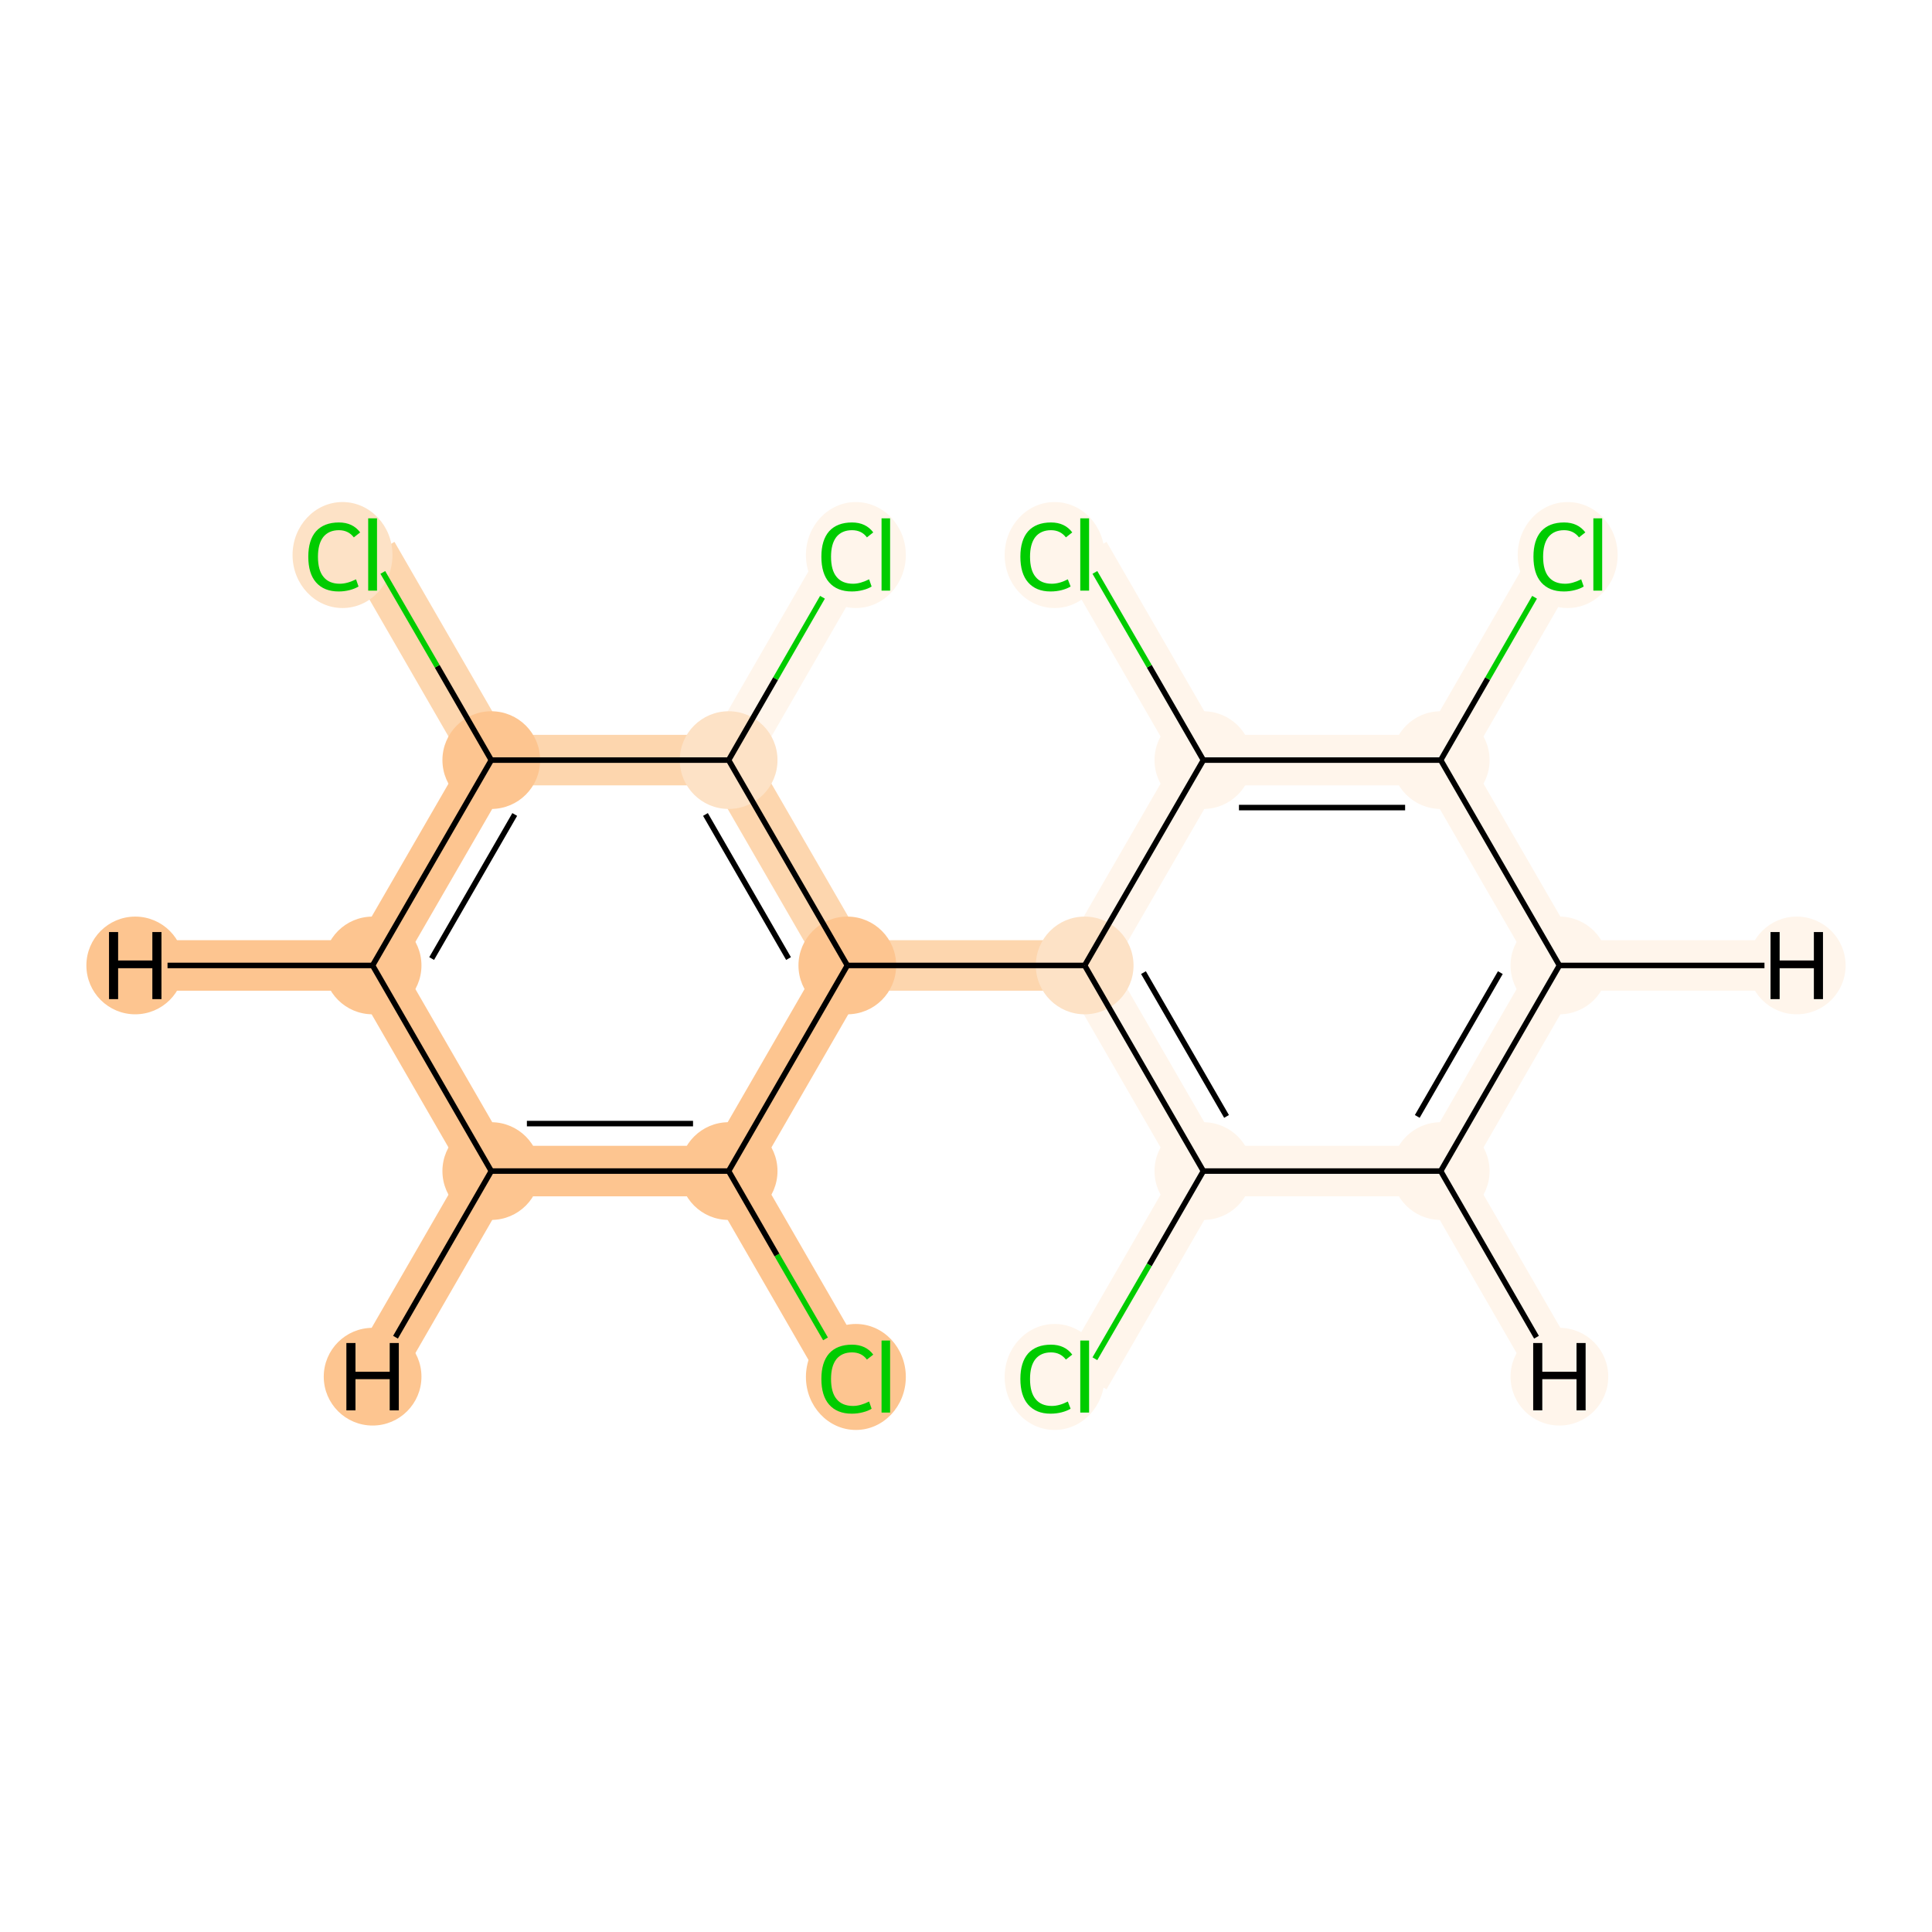 <?xml version='1.0' encoding='iso-8859-1'?>
<svg version='1.1' baseProfile='full'
              xmlns='http://www.w3.org/2000/svg'
                      xmlns:rdkit='http://www.rdkit.org/xml'
                      xmlns:xlink='http://www.w3.org/1999/xlink'
                  xml:space='preserve'
width='700px' height='700px' viewBox='0 0 700 700'>
<!-- END OF HEADER -->
<rect style='opacity:1.0;fill:#FFFFFF;stroke:none' width='700.0' height='700.0' x='0.0' y='0.0'> </rect>
<path d='M 307.0,498.8 L 264.0,424.3' style='fill:none;fill-rule:evenodd;stroke:#FDC590;stroke-width:18.3px;stroke-linecap:butt;stroke-linejoin:miter;stroke-opacity:1' />
<path d='M 264.0,424.3 L 178.0,424.3' style='fill:none;fill-rule:evenodd;stroke:#FDC590;stroke-width:18.3px;stroke-linecap:butt;stroke-linejoin:miter;stroke-opacity:1' />
<path d='M 264.0,424.3 L 307.0,349.8' style='fill:none;fill-rule:evenodd;stroke:#FDC590;stroke-width:18.3px;stroke-linecap:butt;stroke-linejoin:miter;stroke-opacity:1' />
<path d='M 178.0,424.3 L 135.0,349.8' style='fill:none;fill-rule:evenodd;stroke:#FDC590;stroke-width:18.3px;stroke-linecap:butt;stroke-linejoin:miter;stroke-opacity:1' />
<path d='M 178.0,424.3 L 135.0,498.8' style='fill:none;fill-rule:evenodd;stroke:#FDC590;stroke-width:18.3px;stroke-linecap:butt;stroke-linejoin:miter;stroke-opacity:1' />
<path d='M 135.0,349.8 L 178.0,275.4' style='fill:none;fill-rule:evenodd;stroke:#FDC590;stroke-width:18.3px;stroke-linecap:butt;stroke-linejoin:miter;stroke-opacity:1' />
<path d='M 135.0,349.8 L 49.0,349.8' style='fill:none;fill-rule:evenodd;stroke:#FDC590;stroke-width:18.3px;stroke-linecap:butt;stroke-linejoin:miter;stroke-opacity:1' />
<path d='M 178.0,275.4 L 264.0,275.4' style='fill:none;fill-rule:evenodd;stroke:#FDD6AE;stroke-width:18.3px;stroke-linecap:butt;stroke-linejoin:miter;stroke-opacity:1' />
<path d='M 178.0,275.4 L 135.0,200.9' style='fill:none;fill-rule:evenodd;stroke:#FDD6AE;stroke-width:18.3px;stroke-linecap:butt;stroke-linejoin:miter;stroke-opacity:1' />
<path d='M 264.0,275.4 L 307.0,349.8' style='fill:none;fill-rule:evenodd;stroke:#FDD6AE;stroke-width:18.3px;stroke-linecap:butt;stroke-linejoin:miter;stroke-opacity:1' />
<path d='M 264.0,275.4 L 307.0,200.9' style='fill:none;fill-rule:evenodd;stroke:#FFF5EB;stroke-width:18.3px;stroke-linecap:butt;stroke-linejoin:miter;stroke-opacity:1' />
<path d='M 307.0,349.8 L 393.0,349.8' style='fill:none;fill-rule:evenodd;stroke:#FDD6AE;stroke-width:18.3px;stroke-linecap:butt;stroke-linejoin:miter;stroke-opacity:1' />
<path d='M 393.0,349.8 L 436.0,424.3' style='fill:none;fill-rule:evenodd;stroke:#FFF5EB;stroke-width:18.3px;stroke-linecap:butt;stroke-linejoin:miter;stroke-opacity:1' />
<path d='M 393.0,349.8 L 436.0,275.4' style='fill:none;fill-rule:evenodd;stroke:#FFF5EB;stroke-width:18.3px;stroke-linecap:butt;stroke-linejoin:miter;stroke-opacity:1' />
<path d='M 436.0,424.3 L 393.0,498.8' style='fill:none;fill-rule:evenodd;stroke:#FFF5EB;stroke-width:18.3px;stroke-linecap:butt;stroke-linejoin:miter;stroke-opacity:1' />
<path d='M 436.0,424.3 L 522.0,424.3' style='fill:none;fill-rule:evenodd;stroke:#FFF5EB;stroke-width:18.3px;stroke-linecap:butt;stroke-linejoin:miter;stroke-opacity:1' />
<path d='M 522.0,424.3 L 565.0,349.8' style='fill:none;fill-rule:evenodd;stroke:#FFF5EB;stroke-width:18.3px;stroke-linecap:butt;stroke-linejoin:miter;stroke-opacity:1' />
<path d='M 522.0,424.3 L 565.0,498.8' style='fill:none;fill-rule:evenodd;stroke:#FFF5EB;stroke-width:18.3px;stroke-linecap:butt;stroke-linejoin:miter;stroke-opacity:1' />
<path d='M 565.0,349.8 L 522.0,275.4' style='fill:none;fill-rule:evenodd;stroke:#FFF5EB;stroke-width:18.3px;stroke-linecap:butt;stroke-linejoin:miter;stroke-opacity:1' />
<path d='M 565.0,349.8 L 651.0,349.8' style='fill:none;fill-rule:evenodd;stroke:#FFF5EB;stroke-width:18.3px;stroke-linecap:butt;stroke-linejoin:miter;stroke-opacity:1' />
<path d='M 522.0,275.4 L 436.0,275.4' style='fill:none;fill-rule:evenodd;stroke:#FFF5EB;stroke-width:18.3px;stroke-linecap:butt;stroke-linejoin:miter;stroke-opacity:1' />
<path d='M 522.0,275.4 L 565.0,200.9' style='fill:none;fill-rule:evenodd;stroke:#FFF5EB;stroke-width:18.3px;stroke-linecap:butt;stroke-linejoin:miter;stroke-opacity:1' />
<path d='M 436.0,275.4 L 393.0,200.9' style='fill:none;fill-rule:evenodd;stroke:#FFF5EB;stroke-width:18.3px;stroke-linecap:butt;stroke-linejoin:miter;stroke-opacity:1' />
<ellipse cx='310.1' cy='498.9' rx='17.6' ry='18.7'  style='fill:#FDC590;fill-rule:evenodd;stroke:#FDC590;stroke-width:1.0px;stroke-linecap:butt;stroke-linejoin:miter;stroke-opacity:1' />
<ellipse cx='264.0' cy='424.3' rx='17.2' ry='17.2'  style='fill:#FDC590;fill-rule:evenodd;stroke:#FDC590;stroke-width:1.0px;stroke-linecap:butt;stroke-linejoin:miter;stroke-opacity:1' />
<ellipse cx='178.0' cy='424.3' rx='17.2' ry='17.2'  style='fill:#FDC590;fill-rule:evenodd;stroke:#FDC590;stroke-width:1.0px;stroke-linecap:butt;stroke-linejoin:miter;stroke-opacity:1' />
<ellipse cx='135.0' cy='349.8' rx='17.2' ry='17.2'  style='fill:#FDC590;fill-rule:evenodd;stroke:#FDC590;stroke-width:1.0px;stroke-linecap:butt;stroke-linejoin:miter;stroke-opacity:1' />
<ellipse cx='178.0' cy='275.4' rx='17.2' ry='17.2'  style='fill:#FDC590;fill-rule:evenodd;stroke:#FDC590;stroke-width:1.0px;stroke-linecap:butt;stroke-linejoin:miter;stroke-opacity:1' />
<ellipse cx='264.0' cy='275.4' rx='17.2' ry='17.2'  style='fill:#FDE2C6;fill-rule:evenodd;stroke:#FDE2C6;stroke-width:1.0px;stroke-linecap:butt;stroke-linejoin:miter;stroke-opacity:1' />
<ellipse cx='307.0' cy='349.8' rx='17.2' ry='17.2'  style='fill:#FDC590;fill-rule:evenodd;stroke:#FDC590;stroke-width:1.0px;stroke-linecap:butt;stroke-linejoin:miter;stroke-opacity:1' />
<ellipse cx='393.0' cy='349.8' rx='17.2' ry='17.2'  style='fill:#FDE2C6;fill-rule:evenodd;stroke:#FDE2C6;stroke-width:1.0px;stroke-linecap:butt;stroke-linejoin:miter;stroke-opacity:1' />
<ellipse cx='436.0' cy='424.3' rx='17.2' ry='17.2'  style='fill:#FFF5EB;fill-rule:evenodd;stroke:#FFF5EB;stroke-width:1.0px;stroke-linecap:butt;stroke-linejoin:miter;stroke-opacity:1' />
<ellipse cx='382.1' cy='498.9' rx='17.6' ry='18.7'  style='fill:#FFF5EB;fill-rule:evenodd;stroke:#FFF5EB;stroke-width:1.0px;stroke-linecap:butt;stroke-linejoin:miter;stroke-opacity:1' />
<ellipse cx='522.0' cy='424.3' rx='17.2' ry='17.2'  style='fill:#FFF5EB;fill-rule:evenodd;stroke:#FFF5EB;stroke-width:1.0px;stroke-linecap:butt;stroke-linejoin:miter;stroke-opacity:1' />
<ellipse cx='565.0' cy='349.8' rx='17.2' ry='17.2'  style='fill:#FFF5EB;fill-rule:evenodd;stroke:#FFF5EB;stroke-width:1.0px;stroke-linecap:butt;stroke-linejoin:miter;stroke-opacity:1' />
<ellipse cx='522.0' cy='275.4' rx='17.2' ry='17.2'  style='fill:#FFF5EB;fill-rule:evenodd;stroke:#FFF5EB;stroke-width:1.0px;stroke-linecap:butt;stroke-linejoin:miter;stroke-opacity:1' />
<ellipse cx='436.0' cy='275.4' rx='17.2' ry='17.2'  style='fill:#FFF5EB;fill-rule:evenodd;stroke:#FFF5EB;stroke-width:1.0px;stroke-linecap:butt;stroke-linejoin:miter;stroke-opacity:1' />
<ellipse cx='382.1' cy='201.1' rx='17.6' ry='18.7'  style='fill:#FFF5EB;fill-rule:evenodd;stroke:#FFF5EB;stroke-width:1.0px;stroke-linecap:butt;stroke-linejoin:miter;stroke-opacity:1' />
<ellipse cx='568.0' cy='201.1' rx='17.6' ry='18.7'  style='fill:#FFF5EB;fill-rule:evenodd;stroke:#FFF5EB;stroke-width:1.0px;stroke-linecap:butt;stroke-linejoin:miter;stroke-opacity:1' />
<ellipse cx='310.1' cy='201.1' rx='17.6' ry='18.7'  style='fill:#FFF5EB;fill-rule:evenodd;stroke:#FFF5EB;stroke-width:1.0px;stroke-linecap:butt;stroke-linejoin:miter;stroke-opacity:1' />
<ellipse cx='124.1' cy='201.1' rx='17.6' ry='18.7'  style='fill:#FDE2C6;fill-rule:evenodd;stroke:#FDE2C6;stroke-width:1.0px;stroke-linecap:butt;stroke-linejoin:miter;stroke-opacity:1' />
<ellipse cx='135.0' cy='498.8' rx='17.2' ry='17.2'  style='fill:#FDC590;fill-rule:evenodd;stroke:#FDC590;stroke-width:1.0px;stroke-linecap:butt;stroke-linejoin:miter;stroke-opacity:1' />
<ellipse cx='49.0' cy='349.8' rx='17.2' ry='17.2'  style='fill:#FDC590;fill-rule:evenodd;stroke:#FDC590;stroke-width:1.0px;stroke-linecap:butt;stroke-linejoin:miter;stroke-opacity:1' />
<ellipse cx='565.0' cy='498.8' rx='17.2' ry='17.2'  style='fill:#FFF5EB;fill-rule:evenodd;stroke:#FFF5EB;stroke-width:1.0px;stroke-linecap:butt;stroke-linejoin:miter;stroke-opacity:1' />
<ellipse cx='651.0' cy='349.8' rx='17.2' ry='17.2'  style='fill:#FFF5EB;fill-rule:evenodd;stroke:#FFF5EB;stroke-width:1.0px;stroke-linecap:butt;stroke-linejoin:miter;stroke-opacity:1' />
<path class='bond-0 atom-0 atom-1' d='M 299.1,485.1 L 281.5,454.7' style='fill:none;fill-rule:evenodd;stroke:#00CC00;stroke-width:2.0px;stroke-linecap:butt;stroke-linejoin:miter;stroke-opacity:1' />
<path class='bond-0 atom-0 atom-1' d='M 281.5,454.7 L 264.0,424.3' style='fill:none;fill-rule:evenodd;stroke:#000000;stroke-width:2.0px;stroke-linecap:butt;stroke-linejoin:miter;stroke-opacity:1' />
<path class='bond-1 atom-1 atom-2' d='M 264.0,424.3 L 178.0,424.3' style='fill:none;fill-rule:evenodd;stroke:#000000;stroke-width:2.0px;stroke-linecap:butt;stroke-linejoin:miter;stroke-opacity:1' />
<path class='bond-1 atom-1 atom-2' d='M 251.1,407.1 L 190.9,407.1' style='fill:none;fill-rule:evenodd;stroke:#000000;stroke-width:2.0px;stroke-linecap:butt;stroke-linejoin:miter;stroke-opacity:1' />
<path class='bond-17 atom-6 atom-1' d='M 307.0,349.8 L 264.0,424.3' style='fill:none;fill-rule:evenodd;stroke:#000000;stroke-width:2.0px;stroke-linecap:butt;stroke-linejoin:miter;stroke-opacity:1' />
<path class='bond-2 atom-2 atom-3' d='M 178.0,424.3 L 135.0,349.8' style='fill:none;fill-rule:evenodd;stroke:#000000;stroke-width:2.0px;stroke-linecap:butt;stroke-linejoin:miter;stroke-opacity:1' />
<path class='bond-19 atom-2 atom-18' d='M 178.0,424.3 L 143.3,484.5' style='fill:none;fill-rule:evenodd;stroke:#000000;stroke-width:2.0px;stroke-linecap:butt;stroke-linejoin:miter;stroke-opacity:1' />
<path class='bond-3 atom-3 atom-4' d='M 135.0,349.8 L 178.0,275.4' style='fill:none;fill-rule:evenodd;stroke:#000000;stroke-width:2.0px;stroke-linecap:butt;stroke-linejoin:miter;stroke-opacity:1' />
<path class='bond-3 atom-3 atom-4' d='M 156.4,347.3 L 186.5,295.1' style='fill:none;fill-rule:evenodd;stroke:#000000;stroke-width:2.0px;stroke-linecap:butt;stroke-linejoin:miter;stroke-opacity:1' />
<path class='bond-20 atom-3 atom-19' d='M 135.0,349.8 L 60.7,349.8' style='fill:none;fill-rule:evenodd;stroke:#000000;stroke-width:2.0px;stroke-linecap:butt;stroke-linejoin:miter;stroke-opacity:1' />
<path class='bond-4 atom-4 atom-5' d='M 178.0,275.4 L 264.0,275.4' style='fill:none;fill-rule:evenodd;stroke:#000000;stroke-width:2.0px;stroke-linecap:butt;stroke-linejoin:miter;stroke-opacity:1' />
<path class='bond-16 atom-4 atom-17' d='M 178.0,275.4 L 158.4,241.4' style='fill:none;fill-rule:evenodd;stroke:#000000;stroke-width:2.0px;stroke-linecap:butt;stroke-linejoin:miter;stroke-opacity:1' />
<path class='bond-16 atom-4 atom-17' d='M 158.4,241.4 L 138.7,207.4' style='fill:none;fill-rule:evenodd;stroke:#00CC00;stroke-width:2.0px;stroke-linecap:butt;stroke-linejoin:miter;stroke-opacity:1' />
<path class='bond-5 atom-5 atom-6' d='M 264.0,275.4 L 307.0,349.8' style='fill:none;fill-rule:evenodd;stroke:#000000;stroke-width:2.0px;stroke-linecap:butt;stroke-linejoin:miter;stroke-opacity:1' />
<path class='bond-5 atom-5 atom-6' d='M 255.6,295.1 L 285.7,347.3' style='fill:none;fill-rule:evenodd;stroke:#000000;stroke-width:2.0px;stroke-linecap:butt;stroke-linejoin:miter;stroke-opacity:1' />
<path class='bond-15 atom-5 atom-16' d='M 264.0,275.4 L 281.0,245.9' style='fill:none;fill-rule:evenodd;stroke:#000000;stroke-width:2.0px;stroke-linecap:butt;stroke-linejoin:miter;stroke-opacity:1' />
<path class='bond-15 atom-5 atom-16' d='M 281.0,245.9 L 298.0,216.4' style='fill:none;fill-rule:evenodd;stroke:#00CC00;stroke-width:2.0px;stroke-linecap:butt;stroke-linejoin:miter;stroke-opacity:1' />
<path class='bond-6 atom-6 atom-7' d='M 307.0,349.8 L 393.0,349.8' style='fill:none;fill-rule:evenodd;stroke:#000000;stroke-width:2.0px;stroke-linecap:butt;stroke-linejoin:miter;stroke-opacity:1' />
<path class='bond-7 atom-7 atom-8' d='M 393.0,349.8 L 436.0,424.3' style='fill:none;fill-rule:evenodd;stroke:#000000;stroke-width:2.0px;stroke-linecap:butt;stroke-linejoin:miter;stroke-opacity:1' />
<path class='bond-7 atom-7 atom-8' d='M 414.3,352.4 L 444.4,404.5' style='fill:none;fill-rule:evenodd;stroke:#000000;stroke-width:2.0px;stroke-linecap:butt;stroke-linejoin:miter;stroke-opacity:1' />
<path class='bond-18 atom-13 atom-7' d='M 436.0,275.4 L 393.0,349.8' style='fill:none;fill-rule:evenodd;stroke:#000000;stroke-width:2.0px;stroke-linecap:butt;stroke-linejoin:miter;stroke-opacity:1' />
<path class='bond-8 atom-8 atom-9' d='M 436.0,424.3 L 416.4,458.3' style='fill:none;fill-rule:evenodd;stroke:#000000;stroke-width:2.0px;stroke-linecap:butt;stroke-linejoin:miter;stroke-opacity:1' />
<path class='bond-8 atom-8 atom-9' d='M 416.4,458.3 L 396.7,492.3' style='fill:none;fill-rule:evenodd;stroke:#00CC00;stroke-width:2.0px;stroke-linecap:butt;stroke-linejoin:miter;stroke-opacity:1' />
<path class='bond-9 atom-8 atom-10' d='M 436.0,424.3 L 522.0,424.3' style='fill:none;fill-rule:evenodd;stroke:#000000;stroke-width:2.0px;stroke-linecap:butt;stroke-linejoin:miter;stroke-opacity:1' />
<path class='bond-10 atom-10 atom-11' d='M 522.0,424.3 L 565.0,349.8' style='fill:none;fill-rule:evenodd;stroke:#000000;stroke-width:2.0px;stroke-linecap:butt;stroke-linejoin:miter;stroke-opacity:1' />
<path class='bond-10 atom-10 atom-11' d='M 513.5,404.5 L 543.6,352.4' style='fill:none;fill-rule:evenodd;stroke:#000000;stroke-width:2.0px;stroke-linecap:butt;stroke-linejoin:miter;stroke-opacity:1' />
<path class='bond-21 atom-10 atom-20' d='M 522.0,424.3 L 556.7,484.5' style='fill:none;fill-rule:evenodd;stroke:#000000;stroke-width:2.0px;stroke-linecap:butt;stroke-linejoin:miter;stroke-opacity:1' />
<path class='bond-11 atom-11 atom-12' d='M 565.0,349.8 L 522.0,275.4' style='fill:none;fill-rule:evenodd;stroke:#000000;stroke-width:2.0px;stroke-linecap:butt;stroke-linejoin:miter;stroke-opacity:1' />
<path class='bond-22 atom-11 atom-21' d='M 565.0,349.8 L 639.3,349.8' style='fill:none;fill-rule:evenodd;stroke:#000000;stroke-width:2.0px;stroke-linecap:butt;stroke-linejoin:miter;stroke-opacity:1' />
<path class='bond-12 atom-12 atom-13' d='M 522.0,275.4 L 436.0,275.4' style='fill:none;fill-rule:evenodd;stroke:#000000;stroke-width:2.0px;stroke-linecap:butt;stroke-linejoin:miter;stroke-opacity:1' />
<path class='bond-12 atom-12 atom-13' d='M 509.1,292.6 L 448.9,292.6' style='fill:none;fill-rule:evenodd;stroke:#000000;stroke-width:2.0px;stroke-linecap:butt;stroke-linejoin:miter;stroke-opacity:1' />
<path class='bond-14 atom-12 atom-15' d='M 522.0,275.4 L 539.0,245.9' style='fill:none;fill-rule:evenodd;stroke:#000000;stroke-width:2.0px;stroke-linecap:butt;stroke-linejoin:miter;stroke-opacity:1' />
<path class='bond-14 atom-12 atom-15' d='M 539.0,245.9 L 556.0,216.4' style='fill:none;fill-rule:evenodd;stroke:#00CC00;stroke-width:2.0px;stroke-linecap:butt;stroke-linejoin:miter;stroke-opacity:1' />
<path class='bond-13 atom-13 atom-14' d='M 436.0,275.4 L 416.4,241.4' style='fill:none;fill-rule:evenodd;stroke:#000000;stroke-width:2.0px;stroke-linecap:butt;stroke-linejoin:miter;stroke-opacity:1' />
<path class='bond-13 atom-13 atom-14' d='M 416.4,241.4 L 396.7,207.4' style='fill:none;fill-rule:evenodd;stroke:#00CC00;stroke-width:2.0px;stroke-linecap:butt;stroke-linejoin:miter;stroke-opacity:1' />
<path  class='atom-0' d='M 297.6 499.6
Q 297.6 493.6, 300.4 490.4
Q 303.3 487.2, 308.7 487.2
Q 313.7 487.2, 316.4 490.8
L 314.1 492.6
Q 312.2 490.0, 308.7 490.0
Q 305.0 490.0, 303.0 492.5
Q 301.1 495.0, 301.1 499.6
Q 301.1 504.5, 303.1 506.9
Q 305.1 509.4, 309.1 509.4
Q 311.7 509.4, 314.9 507.8
L 315.8 510.4
Q 314.6 511.2, 312.6 511.7
Q 310.7 512.2, 308.6 512.2
Q 303.3 512.2, 300.4 508.9
Q 297.6 505.7, 297.6 499.6
' fill='#00CC00'/>
<path  class='atom-0' d='M 319.4 485.7
L 322.5 485.7
L 322.5 511.8
L 319.4 511.8
L 319.4 485.7
' fill='#00CC00'/>
<path  class='atom-9' d='M 369.7 499.6
Q 369.7 493.6, 372.5 490.4
Q 375.4 487.2, 380.8 487.2
Q 385.8 487.2, 388.5 490.8
L 386.2 492.6
Q 384.2 490.0, 380.8 490.0
Q 377.1 490.0, 375.1 492.5
Q 373.2 495.0, 373.2 499.6
Q 373.2 504.5, 375.2 506.9
Q 377.2 509.4, 381.1 509.4
Q 383.8 509.4, 386.9 507.8
L 387.9 510.4
Q 386.6 511.2, 384.7 511.7
Q 382.8 512.2, 380.6 512.2
Q 375.4 512.2, 372.5 508.9
Q 369.7 505.7, 369.7 499.6
' fill='#00CC00'/>
<path  class='atom-9' d='M 391.4 485.7
L 394.6 485.7
L 394.6 511.8
L 391.4 511.8
L 391.4 485.7
' fill='#00CC00'/>
<path  class='atom-14' d='M 369.7 201.7
Q 369.7 195.7, 372.5 192.5
Q 375.4 189.3, 380.8 189.3
Q 385.8 189.3, 388.5 192.9
L 386.2 194.7
Q 384.2 192.1, 380.8 192.1
Q 377.1 192.1, 375.1 194.6
Q 373.2 197.1, 373.2 201.7
Q 373.2 206.6, 375.2 209.0
Q 377.2 211.5, 381.1 211.5
Q 383.8 211.5, 386.9 209.9
L 387.9 212.5
Q 386.6 213.3, 384.7 213.8
Q 382.8 214.3, 380.6 214.3
Q 375.4 214.3, 372.5 211.0
Q 369.7 207.8, 369.7 201.7
' fill='#00CC00'/>
<path  class='atom-14' d='M 391.4 187.8
L 394.6 187.8
L 394.6 214.0
L 391.4 214.0
L 391.4 187.8
' fill='#00CC00'/>
<path  class='atom-15' d='M 555.6 201.7
Q 555.6 195.7, 558.4 192.5
Q 561.3 189.3, 566.7 189.3
Q 571.7 189.3, 574.4 192.9
L 572.1 194.7
Q 570.1 192.1, 566.7 192.1
Q 563.0 192.1, 561.0 194.6
Q 559.1 197.1, 559.1 201.7
Q 559.1 206.6, 561.1 209.0
Q 563.1 211.5, 567.1 211.5
Q 569.7 211.5, 572.9 209.9
L 573.8 212.5
Q 572.6 213.3, 570.6 213.8
Q 568.7 214.3, 566.6 214.3
Q 561.3 214.3, 558.4 211.0
Q 555.6 207.8, 555.6 201.7
' fill='#00CC00'/>
<path  class='atom-15' d='M 577.3 187.8
L 580.5 187.8
L 580.5 214.0
L 577.3 214.0
L 577.3 187.8
' fill='#00CC00'/>
<path  class='atom-16' d='M 297.6 201.7
Q 297.6 195.7, 300.4 192.5
Q 303.3 189.3, 308.7 189.3
Q 313.7 189.3, 316.4 192.9
L 314.1 194.7
Q 312.2 192.1, 308.7 192.1
Q 305.0 192.1, 303.0 194.6
Q 301.1 197.1, 301.1 201.7
Q 301.1 206.6, 303.1 209.0
Q 305.1 211.5, 309.1 211.5
Q 311.7 211.5, 314.9 209.9
L 315.8 212.5
Q 314.6 213.3, 312.6 213.8
Q 310.7 214.3, 308.6 214.3
Q 303.3 214.3, 300.4 211.0
Q 297.6 207.8, 297.6 201.7
' fill='#00CC00'/>
<path  class='atom-16' d='M 319.4 187.8
L 322.5 187.8
L 322.5 214.0
L 319.4 214.0
L 319.4 187.8
' fill='#00CC00'/>
<path  class='atom-17' d='M 111.7 201.7
Q 111.7 195.7, 114.5 192.5
Q 117.4 189.3, 122.8 189.3
Q 127.8 189.3, 130.5 192.9
L 128.2 194.7
Q 126.2 192.1, 122.8 192.1
Q 119.1 192.1, 117.1 194.6
Q 115.2 197.1, 115.2 201.7
Q 115.2 206.6, 117.2 209.0
Q 119.2 211.5, 123.1 211.5
Q 125.8 211.5, 129.0 209.9
L 129.9 212.5
Q 128.6 213.3, 126.7 213.8
Q 124.8 214.3, 122.7 214.3
Q 117.4 214.3, 114.5 211.0
Q 111.7 207.8, 111.7 201.7
' fill='#00CC00'/>
<path  class='atom-17' d='M 133.4 187.8
L 136.6 187.8
L 136.6 214.0
L 133.4 214.0
L 133.4 187.8
' fill='#00CC00'/>
<path  class='atom-18' d='M 125.5 486.6
L 128.8 486.6
L 128.8 497.0
L 141.2 497.0
L 141.2 486.6
L 144.5 486.6
L 144.5 511.0
L 141.2 511.0
L 141.2 499.7
L 128.8 499.7
L 128.8 511.0
L 125.5 511.0
L 125.5 486.6
' fill='#000000'/>
<path  class='atom-19' d='M 39.5 337.7
L 42.8 337.7
L 42.8 348.0
L 55.2 348.0
L 55.2 337.7
L 58.5 337.7
L 58.5 362.0
L 55.2 362.0
L 55.2 350.8
L 42.8 350.8
L 42.8 362.0
L 39.5 362.0
L 39.5 337.7
' fill='#000000'/>
<path  class='atom-20' d='M 555.5 486.6
L 558.8 486.6
L 558.8 497.0
L 571.2 497.0
L 571.2 486.6
L 574.5 486.6
L 574.5 511.0
L 571.2 511.0
L 571.2 499.7
L 558.8 499.7
L 558.8 511.0
L 555.5 511.0
L 555.5 486.6
' fill='#000000'/>
<path  class='atom-21' d='M 641.5 337.7
L 644.8 337.7
L 644.8 348.0
L 657.2 348.0
L 657.2 337.7
L 660.5 337.7
L 660.5 362.0
L 657.2 362.0
L 657.2 350.8
L 644.8 350.8
L 644.8 362.0
L 641.5 362.0
L 641.5 337.7
' fill='#000000'/>
</svg>
